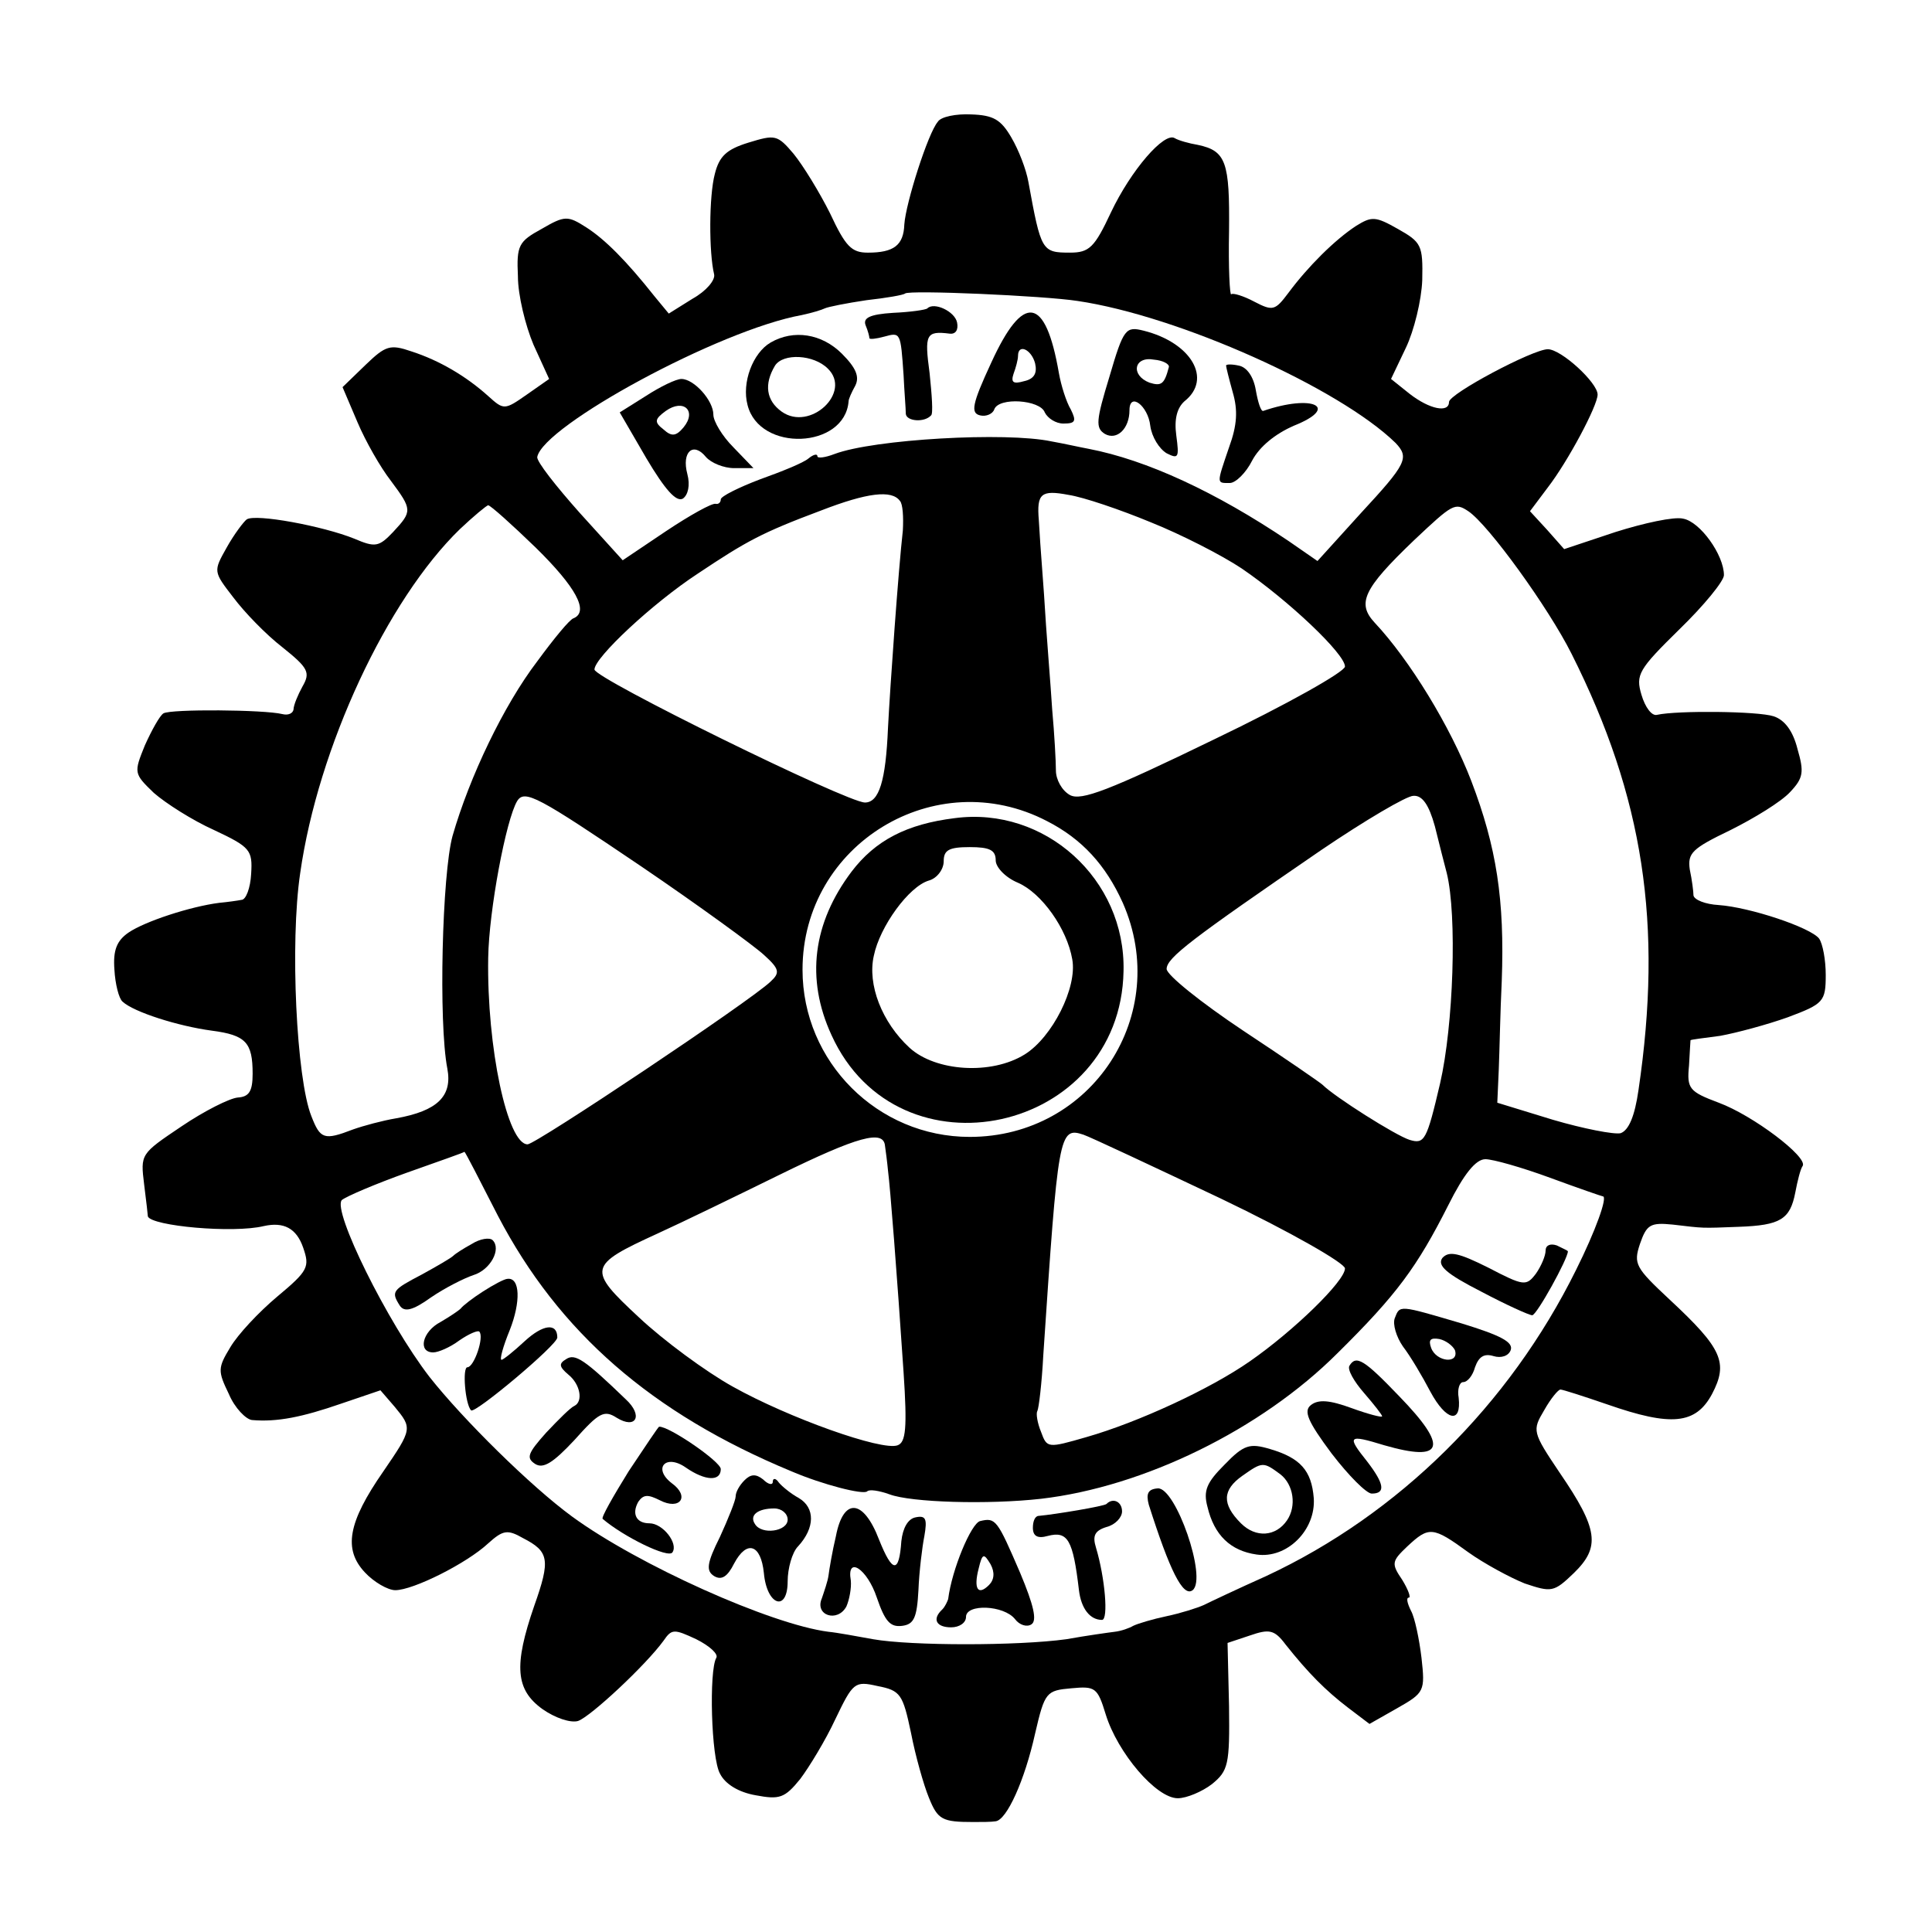 <?xml version="1.0" standalone="no"?>
<!DOCTYPE svg PUBLIC "-//W3C//DTD SVG 20010904//EN"
 "http://www.w3.org/TR/2001/REC-SVG-20010904/DTD/svg10.dtd">
<svg version="1.0" xmlns="http://www.w3.org/2000/svg"
 width="260pt" height="260pt" viewBox="0 0 260 260"
 preserveAspectRatio="xMidYMid meet">
<g transform="translate(0,260) scale(0.1,-0.1)"
fill="#000000" stroke="none">
<path d="M1262 2436 c-13 -15 -43 -109 -45 -138 -1 -28 -14 -38 -49 -38 -22 0
-30 8 -51 53 -14 28 -36 64 -49 80 -22 26 -25 26 -61 15 -29 -9 -39 -18 -45
-42 -8 -30 -8 -106 -1 -135 2 -8 -11 -23 -29 -33 l-32 -20 -19 23 c-38 48 -67
77 -92 93 -25 16 -29 16 -60 -2 -31 -17 -34 -22 -32 -64 0 -25 10 -66 21 -92
l21 -46 -30 -21 c-30 -21 -31 -21 -52 -2 -30 27 -66 48 -103 60 -29 10 -35 8
-62 -18 l-31 -30 20 -47 c11 -26 31 -61 45 -79 29 -39 29 -41 3 -69 -19 -20
-24 -21 -52 -9 -42 17 -133 34 -145 26 -4 -3 -17 -20 -27 -38 -18 -32 -18 -32
9 -67 15 -20 44 -50 66 -67 35 -28 38 -34 27 -53 -6 -11 -12 -25 -12 -31 -1
-5 -7 -8 -15 -6 -24 6 -150 7 -160 1 -5 -3 -16 -23 -25 -43 -15 -37 -15 -38
12 -64 16 -14 52 -37 81 -50 49 -23 52 -27 50 -59 -1 -19 -7 -35 -13 -35 -5
-1 -19 -3 -30 -4 -39 -5 -100 -25 -122 -40 -16 -11 -21 -24 -19 -50 1 -19 6
-39 11 -43 15 -14 75 -33 120 -39 46 -6 55 -16 55 -58 0 -24 -5 -31 -20 -32
-11 -1 -45 -18 -76 -39 -55 -37 -55 -37 -50 -78 3 -23 5 -42 5 -43 5 -13 115
-23 156 -13 27 6 44 -3 53 -29 9 -26 7 -31 -35 -66 -25 -21 -53 -51 -63 -68
-17 -28 -17 -32 -2 -63 8 -19 23 -34 31 -35 34 -3 68 4 120 22 l53 18 19 -22
c24 -29 24 -30 -15 -87 -48 -69 -54 -105 -25 -136 12 -13 31 -24 41 -24 24 0
96 36 125 63 20 18 26 19 47 7 35 -18 37 -29 15 -91 -28 -81 -25 -113 11 -139
17 -12 38 -19 48 -16 17 6 91 75 115 108 11 16 14 16 44 2 18 -9 30 -20 27
-25 -10 -17 -7 -135 5 -156 7 -14 25 -25 48 -29 32 -6 39 -4 60 22 12 16 34
52 47 80 24 50 26 52 57 45 31 -6 34 -11 45 -63 6 -31 17 -70 24 -87 12 -30
18 -33 60 -33 11 0 24 0 30 1 15 2 39 55 53 118 13 56 15 58 49 61 32 3 35 1
46 -35 16 -52 68 -113 97 -113 12 0 33 9 46 19 22 18 24 26 23 105 l-2 85 30
10 c26 9 33 8 48 -12 31 -39 54 -62 84 -85 l29 -22 37 21 c37 21 38 23 33 68
-3 25 -9 54 -14 63 -5 10 -7 18 -3 18 3 0 -1 11 -9 24 -15 22 -14 25 7 45 29
27 34 27 82 -8 21 -15 56 -34 76 -42 36 -12 39 -12 66 14 36 35 33 59 -19 135
-37 55 -37 57 -21 84 9 16 19 28 22 28 3 0 31 -9 63 -20 86 -30 119 -27 141
14 22 42 14 61 -57 127 -46 43 -49 48 -40 75 9 26 14 29 44 26 43 -5 37 -5 89
-3 56 2 69 10 76 46 3 16 7 32 10 36 7 12 -67 68 -113 85 -40 15 -43 19 -40
50 1 19 2 34 2 34 0 1 18 3 40 6 22 4 63 15 91 25 48 18 51 21 51 57 0 20 -4
42 -9 49 -12 15 -93 42 -135 45 -18 1 -33 7 -34 13 0 5 -2 21 -5 35 -3 22 3
28 55 53 32 16 68 38 80 51 18 19 19 27 10 58 -6 24 -17 39 -32 44 -21 7 -130
8 -157 2 -7 -2 -16 10 -21 27 -8 27 -4 34 51 88 33 32 60 65 60 73 0 27 -32
72 -55 76 -12 3 -53 -6 -91 -18 l-69 -23 -23 26 -23 25 24 32 c27 35 67 110
67 125 0 16 -49 61 -67 61 -20 0 -133 -60 -133 -71 0 -15 -26 -10 -53 11 l-25
20 20 42 c11 23 21 64 22 91 1 47 -1 51 -33 69 -30 17 -35 17 -56 4 -29 -19
-65 -55 -91 -90 -18 -24 -21 -25 -46 -12 -15 8 -29 12 -31 10 -2 -3 -4 36 -3
85 1 93 -4 108 -42 116 -12 2 -26 6 -31 9 -14 9 -59 -43 -86 -100 -22 -47 -29
-54 -55 -54 -38 0 -39 2 -56 95 -3 17 -13 43 -23 60 -14 24 -24 30 -54 31 -20
1 -41 -3 -45 -10z m188 -241 c136 -20 352 -117 428 -191 19 -20 15 -28 -47
-95 l-58 -64 -39 27 c-98 66 -191 109 -269 124 -11 2 -33 7 -50 10 -61 13
-239 3 -292 -17 -13 -5 -23 -6 -23 -3 0 4 -6 2 -12 -3 -7 -6 -37 -18 -65 -28
-29 -11 -53 -23 -53 -27 0 -4 -3 -7 -7 -6 -5 1 -34 -15 -67 -37 l-58 -39 -58
64 c-32 36 -58 69 -57 75 8 42 245 171 356 191 14 3 27 7 31 9 4 2 29 7 56 11
27 3 50 7 52 9 5 5 187 -3 232 -10z m-239 -269 c4 -4 5 -22 4 -40 -6 -53 -17
-208 -20 -266 -3 -71 -12 -100 -31 -100 -24 0 -364 167 -364 179 0 16 78 89
139 129 66 44 86 55 166 85 62 24 95 28 106 13z m338 -29 c40 -16 95 -44 122
-62 63 -43 139 -115 139 -132 0 -7 -78 -51 -176 -98 -142 -69 -179 -83 -194
-75 -11 6 -19 21 -19 33 0 12 -2 49 -5 82 -2 33 -8 103 -11 155 -4 52 -7 97
-7 100 -3 36 3 41 40 34 20 -3 70 -20 111 -37z m-828 -34 c54 -53 72 -86 51
-95 -5 -1 -27 -28 -49 -58 -45 -59 -91 -155 -114 -235 -14 -51 -19 -251 -7
-313 7 -37 -13 -57 -69 -67 -18 -3 -44 -10 -58 -15 -39 -15 -44 -13 -56 18
-20 50 -29 233 -15 327 24 169 117 368 215 463 18 17 36 32 38 32 3 0 32 -26
64 -57z m1255 49 c27 -18 108 -130 139 -192 97 -193 123 -364 90 -587 -5 -35
-13 -54 -24 -58 -9 -2 -50 6 -91 18 l-75 23 2 45 c1 24 2 78 4 119 4 109 -7
180 -41 269 -28 73 -83 163 -130 213 -24 26 -16 45 53 111 52 49 55 51 73 39z
m-1113 -478 c78 -53 152 -107 165 -119 21 -19 22 -24 9 -36 -27 -26 -316 -219
-327 -219 -27 0 -55 130 -53 251 1 64 24 186 39 211 10 16 28 6 167 -88z m546
61 c47 -24 79 -59 102 -110 66 -150 -41 -315 -206 -315 -124 0 -225 101 -225
225 0 169 179 278 329 200z m522 -7 c6 -24 13 -52 16 -63 14 -57 9 -205 -9
-283 -18 -77 -21 -82 -41 -76 -19 6 -101 58 -117 74 -3 3 -51 36 -107 73 -57
38 -103 75 -103 83 0 15 33 40 208 160 59 40 115 73 124 73 12 1 21 -12 29
-41z m-288 -501 c94 -45 167 -87 167 -94 0 -17 -69 -84 -128 -125 -53 -37
-150 -82 -220 -102 -52 -15 -53 -15 -61 7 -5 12 -7 25 -5 28 2 4 6 37 8 75 20
298 21 308 54 297 9 -3 92 -42 185 -86z m-452 71 c1 -7 3 -22 4 -33 3 -23 12
-138 21 -272 5 -75 3 -94 -8 -98 -21 -8 -147 37 -222 79 -36 20 -93 62 -126
93 -70 65 -69 70 25 113 33 15 107 51 164 79 106 52 140 61 142 39z m-521 -94
c82 -157 207 -266 395 -344 42 -18 97 -32 102 -27 3 3 16 1 30 -4 29 -11 133
-14 204 -6 138 16 296 93 399 196 80 79 107 116 149 199 21 42 37 62 50 62 10
0 49 -11 87 -25 38 -14 70 -25 71 -25 7 0 -10 -47 -36 -99 -90 -182 -239 -329
-417 -412 -38 -17 -76 -35 -84 -39 -9 -4 -31 -11 -50 -15 -19 -4 -39 -10 -45
-13 -5 -3 -16 -7 -25 -8 -8 -1 -37 -5 -65 -10 -65 -9 -209 -9 -260 0 -22 4
-49 9 -60 10 -78 10 -256 90 -345 155 -56 41 -147 131 -192 188 -57 74 -131
224 -118 238 6 5 46 22 88 37 42 15 77 27 77 28 1 0 21 -39 45 -86z"/>
<path d="M1248 2185 c-2 -2 -23 -5 -46 -6 -32 -2 -41 -7 -37 -17 3 -7 5 -15 5
-17 0 -2 9 -1 20 2 22 6 22 6 26 -52 1 -22 3 -45 3 -52 1 -10 25 -12 34 -2 3
2 1 28 -2 57 -7 52 -5 57 27 53 8 -1 12 5 10 15 -3 15 -31 28 -40 19z"/>
<path d="M1334 2112 c-26 -56 -28 -68 -15 -71 8 -2 17 2 19 8 6 17 62 13 68
-4 4 -8 15 -15 25 -15 16 0 18 3 10 19 -6 10 -13 32 -16 49 -18 104 -48 108
-91 14z m59 -1 c3 -13 -1 -21 -15 -24 -14 -4 -18 -2 -14 10 3 8 6 19 6 24 0
17 18 9 23 -10z"/>
<path d="M1493 2093 c-18 -59 -19 -69 -6 -77 16 -9 33 7 33 32 0 25 25 6 28
-21 2 -15 12 -31 22 -37 16 -8 17 -6 13 24 -3 22 1 37 11 46 38 30 9 79 -55
95 -24 6 -27 3 -46 -62z m80 13 c-6 -23 -10 -26 -26 -21 -26 10 -21 36 6 31
12 -1 21 -6 20 -10z"/>
<path d="M1037 2139 c-24 -14 -39 -54 -31 -84 16 -64 131 -59 136 5 0 3 4 12
9 21 6 12 1 24 -18 43 -27 27 -65 33 -96 15z m77 -35 c33 -32 -24 -85 -62 -58
-21 15 -24 37 -9 62 11 17 52 15 71 -4z"/>
<path d="M1650 2108 c0 -2 4 -18 9 -36 7 -24 6 -44 -5 -74 -17 -50 -17 -48 1
-48 8 0 22 14 30 30 10 19 31 36 56 47 63 25 26 43 -41 20 -3 -1 -7 11 -10 28
-3 18 -12 31 -23 33 -9 2 -17 2 -17 0z"/>
<path d="M869 2067 l-35 -22 36 -62 c25 -42 40 -59 49 -54 7 5 10 18 6 33 -8
30 8 44 25 23 7 -8 24 -15 38 -15 l26 0 -27 28 c-15 15 -27 35 -27 44 0 19
-26 48 -43 48 -7 0 -28 -10 -48 -23z m51 -42 c-10 -12 -16 -13 -27 -3 -13 10
-12 14 3 25 24 17 42 0 24 -22z"/>
<path d="M1285 1499 c-65 -8 -107 -30 -139 -72 -52 -69 -62 -144 -27 -220 90
-198 389 -132 393 86 3 124 -106 222 -227 206z m55 -57 c0 -9 13 -23 30 -30
32 -14 66 -62 73 -103 7 -38 -27 -105 -64 -128 -45 -28 -120 -23 -155 9 -37
34 -57 85 -48 124 8 39 47 93 74 101 11 3 20 15 20 26 0 15 7 19 35 19 27 0
35 -4 35 -18z"/>
<path d="M635 926 c-11 -6 -22 -13 -25 -16 -3 -3 -22 -14 -42 -25 -40 -21 -42
-23 -30 -42 6 -9 17 -7 42 11 19 13 45 26 57 30 23 7 38 35 26 47 -4 4 -17 2
-28 -5z"/>
<path d="M2080 917 c0 -7 -6 -21 -13 -31 -13 -17 -16 -17 -64 8 -40 20 -53 23
-62 13 -7 -10 5 -21 52 -45 34 -18 65 -32 69 -32 6 0 48 76 48 86 0 1 -7 4
-15 8 -9 3 -15 0 -15 -7z"/>
<path d="M650 862 c-14 -9 -27 -19 -30 -23 -3 -3 -15 -11 -27 -18 -25 -13 -31
-41 -10 -41 7 0 23 7 35 16 13 9 25 14 27 12 7 -7 -7 -48 -16 -48 -7 0 -3 -50
5 -58 5 -5 116 88 116 98 0 20 -19 18 -44 -5 -15 -14 -29 -25 -31 -25 -3 0 2
18 11 40 15 38 14 71 -3 69 -4 0 -19 -8 -33 -17z"/>
<path d="M1877 826 c-3 -8 2 -25 11 -38 10 -13 26 -40 37 -61 21 -39 42 -44
38 -8 -2 11 1 21 6 21 6 0 13 9 16 20 5 14 12 19 25 15 10 -3 20 0 23 8 4 11
-14 20 -66 36 -85 25 -83 25 -90 7z m81 -43 c6 -19 -25 -16 -32 3 -4 11 -1 14
11 12 9 -2 18 -9 21 -15z"/>
<path d="M762 771 c-10 -6 -10 -10 3 -21 16 -13 20 -36 8 -42 -5 -2 -21 -18
-38 -36 -25 -28 -27 -34 -15 -42 11 -7 24 1 53 32 33 37 40 41 57 30 26 -16
36 3 12 25 -55 53 -68 62 -80 54z"/>
<path d="M1816 762 c-3 -5 6 -21 20 -37 13 -15 24 -29 24 -31 0 -2 -19 3 -41
11 -30 11 -45 12 -55 4 -10 -8 -4 -22 28 -65 23 -30 47 -54 54 -54 19 0 17 13
-6 43 -28 35 -26 37 23 22 80 -23 87 -3 20 66 -47 49 -58 56 -67 41z"/>
<path d="M846 620 c-21 -34 -37 -62 -35 -64 28 -24 89 -54 94 -45 8 12 -13 39
-31 39 -18 0 -24 13 -15 29 7 10 13 10 29 2 27 -14 41 5 16 23 -26 20 -8 40
19 21 26 -18 47 -19 47 -2 0 10 -70 58 -83 57 -1 0 -19 -27 -41 -60z"/>
<path d="M1648 629 c-24 -24 -29 -35 -23 -57 9 -38 31 -59 66 -64 41 -6 80 33
77 76 -3 37 -18 54 -59 66 -27 8 -35 6 -61 -21z m75 -13 c18 -14 22 -43 9 -62
-15 -22 -42 -24 -62 -4 -26 26 -25 45 2 64 27 19 28 19 51 2z"/>
<path d="M1002 608 c-7 -7 -12 -16 -12 -22 0 -5 -10 -30 -21 -54 -18 -36 -19
-46 -8 -53 10 -6 18 -1 27 17 17 32 36 26 40 -13 4 -44 32 -53 32 -11 0 17 6
39 14 47 23 25 23 52 1 65 -11 6 -23 16 -27 21 -4 6 -8 6 -8 1 0 -5 -6 -4 -13
3 -10 8 -17 7 -25 -1z m58 -53 c0 -16 -35 -21 -44 -6 -8 12 4 21 26 21 10 0
18 -7 18 -15z"/>
<path d="M1546 575 c28 -88 46 -125 59 -115 20 16 -23 139 -47 137 -13 -1 -16
-7 -12 -22z"/>
<path d="M1489 576 c-3 -3 -69 -14 -91 -16 -5 0 -8 -7 -8 -16 0 -11 6 -15 20
-11 27 7 34 -5 42 -73 3 -25 15 -40 31 -40 9 0 4 57 -8 97 -5 16 -2 23 14 28
12 3 21 13 21 21 0 13 -12 19 -21 10z"/>
<path d="M1125 533 c-5 -21 -9 -45 -10 -53 -1 -8 -6 -22 -9 -31 -10 -23 21
-33 33 -11 4 9 7 25 6 35 -6 34 22 16 35 -23 11 -32 18 -40 34 -38 16 2 20 11
22 48 1 25 5 58 8 73 4 23 2 28 -12 25 -10 -2 -17 -14 -19 -32 -3 -44 -12 -43
-30 2 -21 55 -48 57 -58 5z"/>
<path d="M1319 553 c-12 -3 -38 -65 -43 -105 -1 -3 -4 -10 -8 -14 -14 -13 -8
-24 12 -24 11 0 20 6 20 14 0 18 51 16 66 -3 6 -8 16 -11 22 -7 8 5 3 26 -15
69 -31 72 -33 75 -54 70z m12 -86 c-15 -15 -21 -5 -14 22 5 21 7 21 16 6 6
-11 5 -21 -2 -28z"/>
</g>
</svg>
